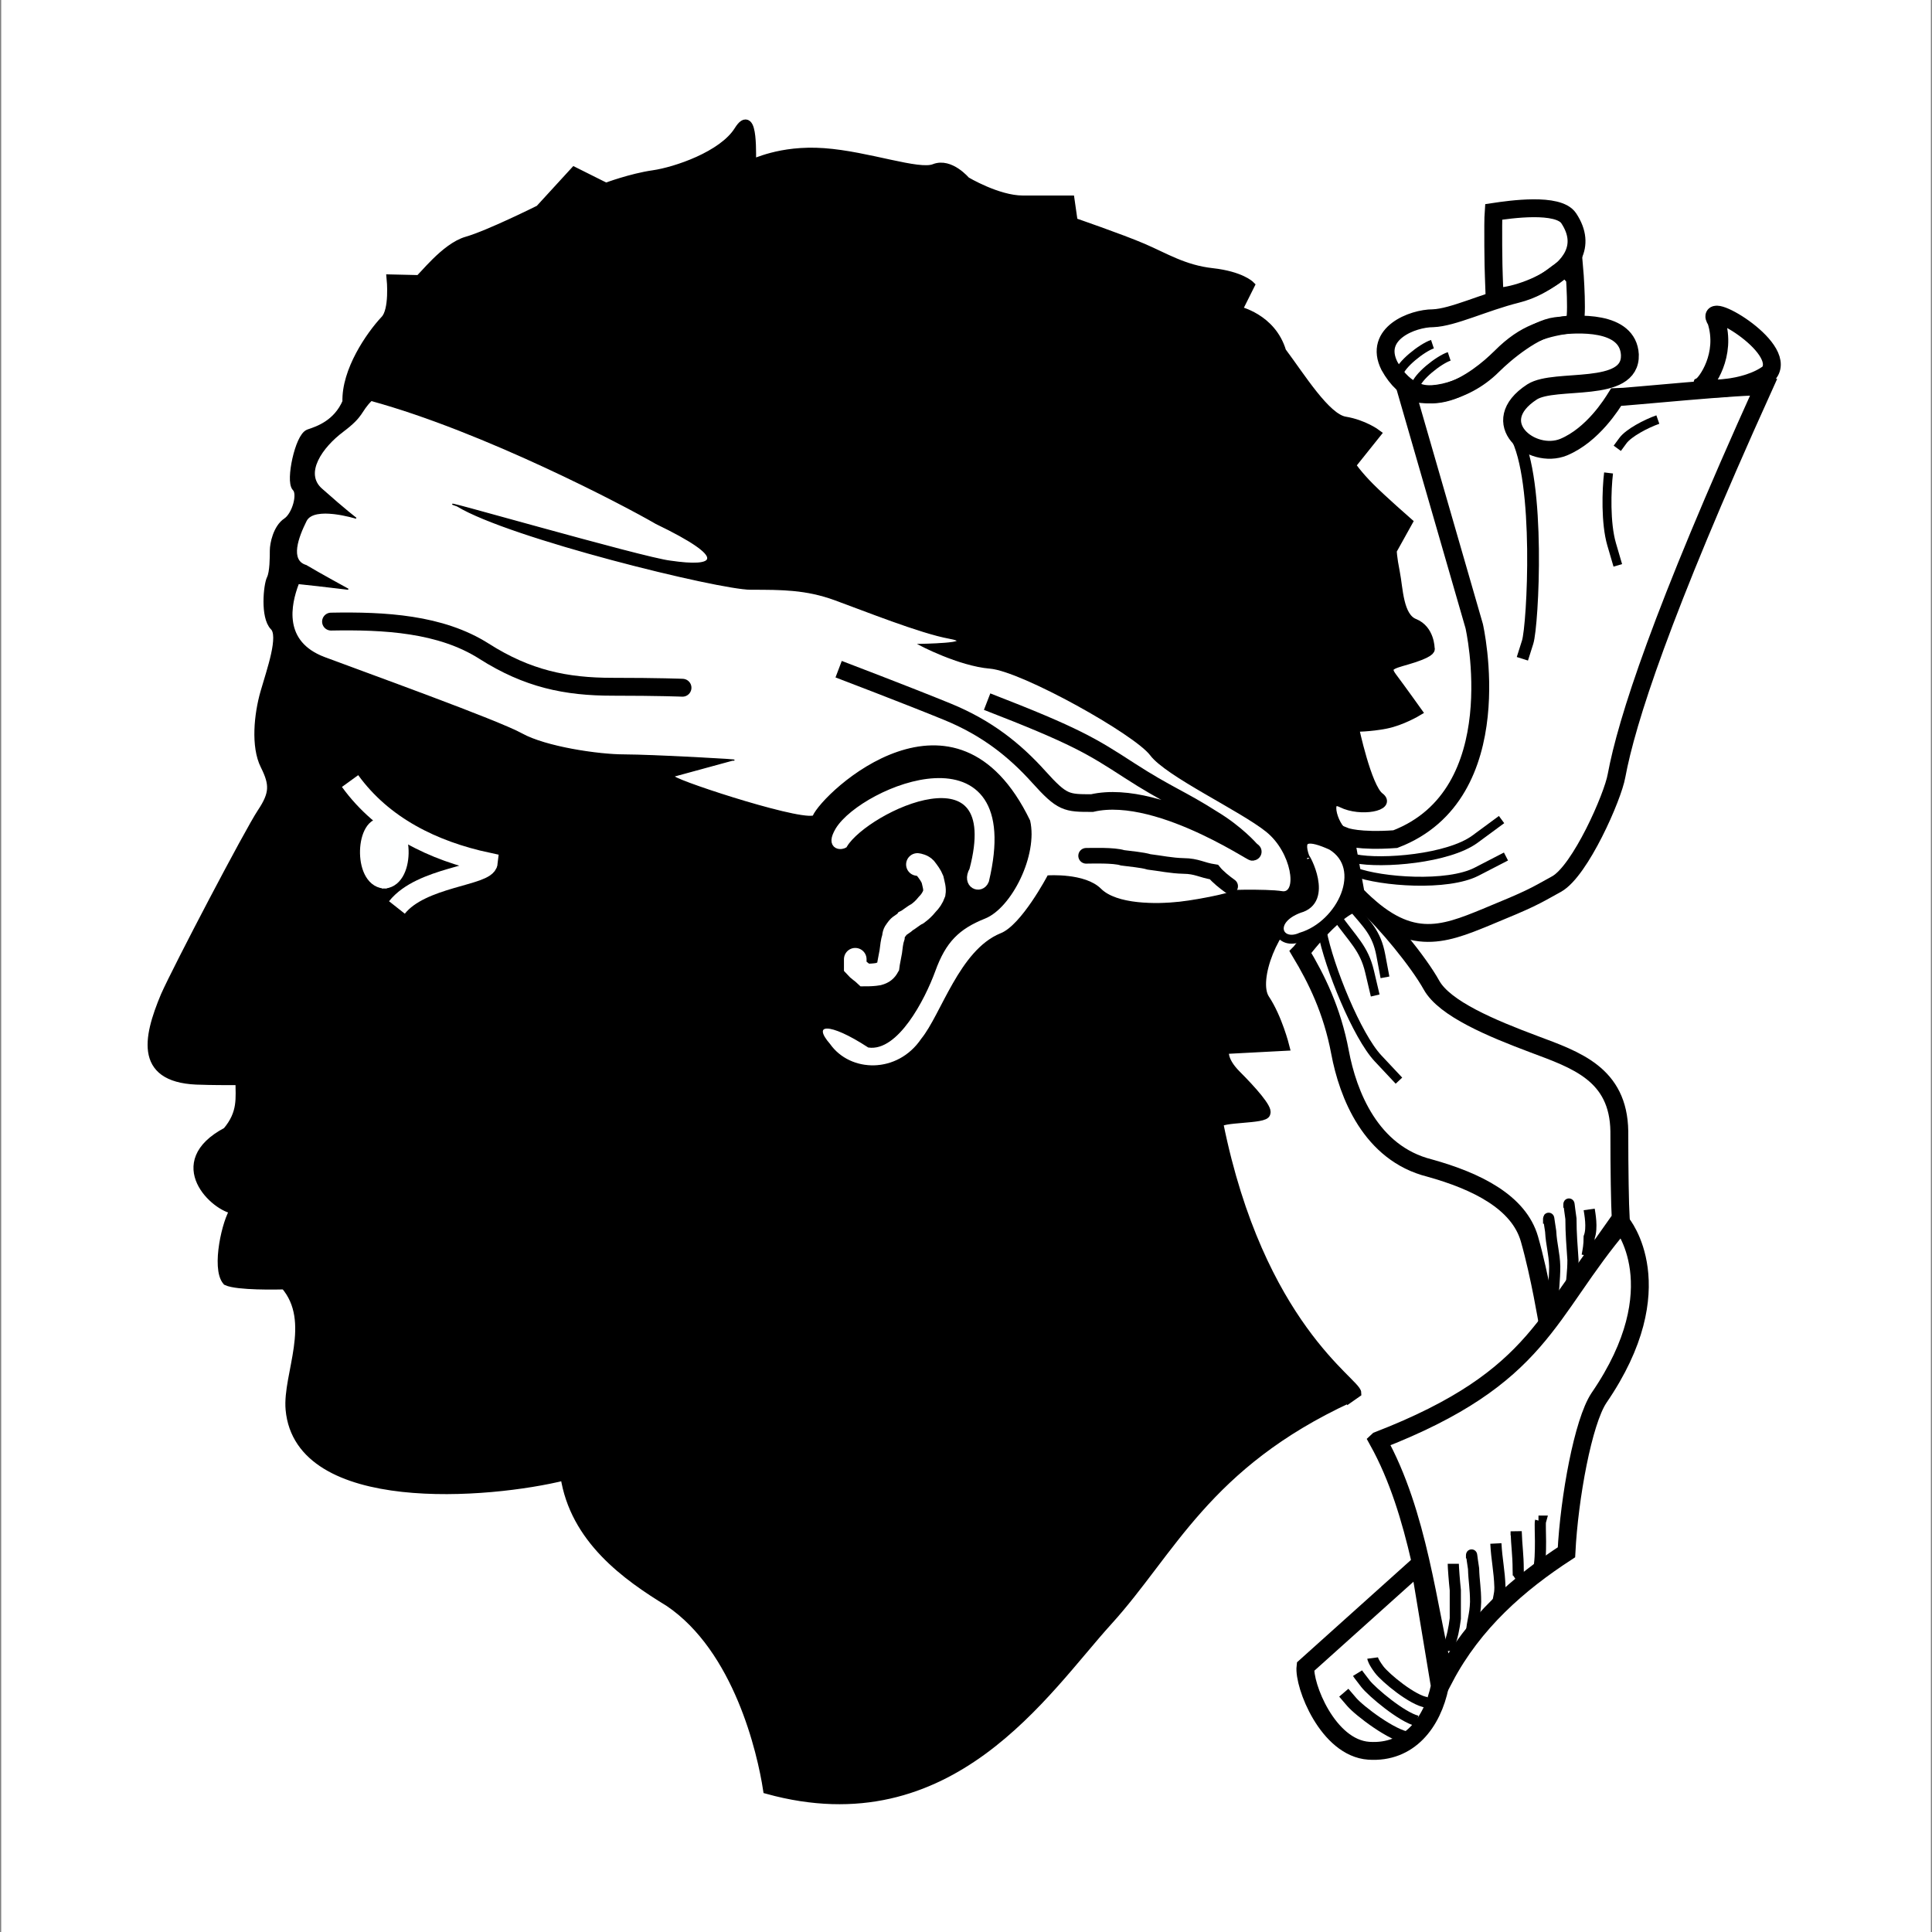 <svg width="32" height="32" xmlns="http://www.w3.org/2000/svg"><rect width="100%" height="100%" fill="#808080" stroke="none"/><rect width="31.961" height="32.041" x=".02" y="-.02" ry="0" fill="#ffffff"/><g font-size="12"><path transform="matrix(.148 0 0 .148 -9.528 -33.908)" d="M215.368 385.603c-16.007 7.403-19.92 17.152-26.987 24.928-7.068 7.776-17.607 24.503-38.106 18.848-.643-4.19-3.29-15.742-11.02-20.968-4.777-2.91-10.604-7.07-11.664-14.137-8.482 2.12-29.724 3.816-30.75-7.422-.352-3.887 2.978-9.844-.584-13.944-.804.025-5.312.115-6.494-.436-1.237-1.46-.016-6.776.88-7.956l-.01-.05c-2.115-.192-7.575-5.18-.86-8.716 1.77-2.08 1.46-3.782 1.455-5.7-1.11.014-3.836-.017-4.235-.044-7.078-.026-6.17-4.593-4.13-9.453 1.414-3.18 9.384-18.378 10.798-20.5 1.414-2.12 1.414-3.18.354-5.3-1.06-2.12-.707-5.655 0-8.13.706-2.473 2.12-6.36 1.06-7.42-1.06-1.06-.707-4.596-.354-5.303.354-.707.354-2.474.354-3.18 0-.707.353-2.475 1.414-3.18 1.06-.708 1.767-3.182 1.06-3.89-.707-.706.353-5.654 1.414-6.008 1.06-.354 3.18-1.06 4.24-3.535-.124-3.49 2.617-7.45 4.242-9.19 1.06-1.06.707-4.594.707-4.594l3.11.072c.34-.113 2.9-3.605 5.373-4.312 2.474-.707 8.13-3.534 8.13-3.534l3.887-4.242 3.534 1.767s2.828-1.06 5.302-1.412c2.474-.354 7.776-2.12 9.543-4.948 1.766-2.828 1.412 3.365 1.47 3.703.225.057 3.123-1.583 8.07-1.23 4.95.354 10.604 2.475 12.372 1.768 1.767-.706 3.534 1.415 3.534 1.415s3.534 2.12 6.362 2.12h5.3l.355 2.474s5.3 1.823 7.775 2.883c2.474 1.06 4.595 2.418 7.776 2.77 3.18.355 4.24 1.415 4.24 1.415l-1.413 2.827s3.818.778 4.95 4.595c2.12 2.828 4.948 7.422 7.068 7.776 2.12.353 3.534 1.413 3.534 1.413l-2.827 3.534s.707 1.06 2.12 2.474c1.414 1.414 4.242 3.888 4.242 3.888l-1.767 3.18s0 .707.353 2.474c.354 1.768.354 4.95 2.12 5.655 1.768.707 1.768 2.828 1.768 2.828s.354.353-1.766 1.06c-2.12.707-3.535.707-2.474 2.12 1.06 1.415 2.827 3.89 2.827 3.89s-1.767 1.06-3.534 1.412c-1.767.354-3.535.354-3.535.354s1.414 6.714 2.828 7.774c1.414 1.06-2.12 1.768-4.24.707-2.122-1.06-.797 3.182.617 3.536 1.414.353-.513.848-2.174.865-1.415-.352-3.235-.105-2.422 1.98 1.06 2.828 2.21 4.224-.618 5.638-2.827 1.414-5.39 7.776-3.976 9.896 1.413 2.12 2.21 5.302 2.21 5.302l-6.716.353s-.46 1.06 1.307 2.827 3.535 3.78 3.287 4.276c.054.765-5.32.454-5.265 1.22 4.57 22.592 15.426 28.928 15.44 30.118l-.86.603z" fill-rule="evenodd" stroke="#000000"/><path transform="matrix(.148 0 0 .148 -9.528 -33.908)" d="M102.756 277.383c-2.356 1.767-4.417 4.71-2.356 6.477 2.65 2.356 3.828 3.24 3.828 3.24s-4.71-1.473-5.594.293c-.884 1.767-1.914 4.454 0 5.006 1.472.882 4.71 2.65 4.71 2.65s-7.36-.885-5.594-.59c-.883 2.355-1.766 6.477 2.945 8.244 4.71 1.766 19.432 7.066 22.082 8.538 2.65 1.472 8.538 2.356 11.483 2.356 2.944 0 13.84.588 12.07.588l-6.476 1.767c-1.105.11 13.397 4.93 15.532 4.49 1.14-2.65 15.972-16.562 24.216.515.883 3.828-2.06 9.717-5.006 10.894-2.944 1.178-4.416 2.65-5.594 5.89-1.177 3.238-4.193 9.015-7.433 8.538-4.456-2.908-6.406-2.65-4.345-.295 2.282 3.24 7.618 3.387 10.305-.59 2.245-2.76 4.268-9.9 8.833-11.776 2.355-.884 5.3-6.48 5.3-6.48s4.122-.293 5.888 1.474c1.768 1.766 6.184 1.766 8.834 1.472 2.65-.295 7.104-1.288 5.63-1.288-1.47 0 4.088-.184 5.854.11 1.767.295 1.177-4.416-1.768-6.772-2.944-2.355-11.188-6.183-12.955-8.538-1.766-2.356-14.427-9.422-17.96-9.717-3.533-.293-7.95-2.648-7.95-2.648s6.626-.11 3.387-.7c-3.238-.588-9.57-3.128-12.808-4.306-3.24-1.177-5.89-1.177-9.422-1.177-3.533 0-26.988-5.746-32.84-9.317-4.417-1.473 20.952 5.893 23.897 6.187 5.004.737 6.587-.257-1.657-4.232-3.533-2.06-19.268-10.313-31.862-13.76-1.288 1.29-.82 1.688-3.174 3.455z" fill="#ffffff" fill-rule="evenodd" stroke="#000000" stroke-width=".125"/><path transform="matrix(.148 0 0 .148 -9.528 -33.908)" d="M167.048 325.854c.114.013.59.097.894.416.338.436.624.827.794 1.248.126.56.29 1.025.2 1.56-.19.523-.447.895-.796 1.247-.393.486-.68.732-1.092 1.04-.46.218-.902.643-1.292.832-.186.253-.666.44-.894.728-.265.355-.47.53-.497 1.04-.172.505-.23 1.127-.298 1.663-.097.59-.236 1.145-.298 1.664-.25.445-.52.674-1.094.832-.474.084-.966.104-1.49.104-.297-.284-.803-.605-1.093-.936v-.832" fill="none" stroke="#ffffff" stroke-width="2.53" stroke-linecap="round"/><path transform="matrix(.148 0 0 .148 -9.528 -33.908)" d="M158.768 323.534c2.54-4.088 18.45-11.6 14.584 2.983-.884 1.546.773 2.21 1.215 1.105 4.088-17.236-13.48-10.055-16.24-5.525-1.106 1.88.44 1.547.44 1.437z" fill="#ffffff" fill-rule="evenodd" stroke="#ffffff"/><path transform="matrix(.148 0 0 .148 -9.528 -33.908)" d="M101.426 298.674c5.966-.11 12.264.22 17.125 3.315 4.862 3.092 9.17 3.976 14.364 3.976 5.193 0 7.845.11 7.845.11" fill="none" stroke="#000000" stroke-width="2" stroke-linecap="round"/><path transform="matrix(.148 0 0 .148 -9.528 -33.908)" d="M174.85 307.63c9.97 3.86 11.737 4.995 15.947 7.72 4.21 2.724 5.766 3.178 9.31 5.448 2.638 1.59 4.21 3.405 4.21 3.405 2.27 1.816-9.85-7.038-17.724-5.22-2.88 0-3.324 0-5.983-2.953-2.658-2.95-5.76-5.448-10.192-7.264-4.43-1.816-12.185-4.768-12.185-4.768" fill="none" stroke="#000000" stroke-width="1.976"/><path transform="matrix(.148 0 0 .148 -9.528 -33.908)" d="M185.93 324.884c.603 0 3.118-.095 4.085.227.844.115 2.194.225 2.952.455 1.283.153 2.467.42 3.86.454 1.496.013 2.03.47 3.404.68.43.538 1.244 1.183 1.817 1.59" fill="none" stroke="#000000" stroke-width="1.75" stroke-linecap="round"/><path transform="matrix(.148 0 0 .148 -9.528 -33.908)" d="M103.556 316.517c3.66 5.05 9.27 7.817 15.404 9.13-.155 1.484-7.443 1.58-10.16 5.02" fill="none" stroke="#ffffff" stroke-width="2.25"/><g stroke="#000000" fill="none" stroke-width="2"><path d="M240.5 258.367c.116 1.29.52 6.918-.04 6.982-3.178.453-5.37.985-8.095 3.71-2.724 2.723-8.958 7.362-12.493.995-1.816-3.632 2.607-5.33 4.877-5.33 2.23-.08 5.736-1.803 9.368-2.71 3.633-.91 5.107-3.242 5.56-2.788zM254.814 272.274c.497-.274 2.853-3.42 1.634-7.257-1.767-2.65 8 2.853 5.938 5.797-2.608 2.032-7.776 2.007-7.572 1.46z" transform="matrix(.148 0 0 .148 -9.528 -33.908)"/><path d="M231.556 259.984c-.042-.6-.114-5.973-.023-7.16 1.825-.273 7.228-1.056 8.406.71 4.187 6.33-8.01 9.48-8.306 8.598zM221.705 272.672l7.655 26.5s4.322 18.81-8.833 23.847c-4.122.294-5.594-.295-5.594-.295l1.178 6.477c5.84 6.022 9.605 4.6 14.61 2.538 5.006-2.06 5.21-2.222 7.86-3.695 2.648-1.472 6.302-9.77 6.708-12.13 1.136-6.1 4.972-18.083 16.488-43.537-2.077-.183-15.625 1.186-16.538 1.186-.456.73-2.586 4.21-5.867 5.586-3.603 1.472-8.794-2.772-3.532-6.183 2.57-1.64 11.102.292 10.943-4.164-.216-3.872-5.937-3.492-8.293-3.197-2.355.294-5.594 2.944-7.066 4.416-3.296 3.297-7.95 3.828-9.715 2.65z" transform="matrix(.148 0 0 .148 -9.528 -33.908)"/><path d="M209.928 335.68c1.766 2.944 3.533 6.477 4.416 11.188.884 4.71 3.434 11.3 10.01 12.955 5.3 1.472 10.01 3.828 11.19 7.95 1.177 4.122 2.02 9.38 2.02 9.29l8.193-11.596c-.09-1.55-.154-5.33-.154-9.745-.09-6.424-4.85-7.99-9.562-9.758-4.71-1.766-9.99-3.96-11.46-6.61-1.473-2.65-5.23-7.207-7.292-8.974-2.06-1.766-7.36 5.3-7.36 5.3z" transform="matrix(.148 0 0 .148 -9.528 -33.908)"/><path d="M218.588 390.336c4.55 8.184 5.593 18.692 7.465 26.522 3.248-6.17 8.303-10.566 13.633-14.028.312-6.14 1.868-14.62 3.634-17.27 8.533-12.435 2.528-19.554 2.528-19.554-8.527 10.014-8.82 17.178-27.245 24.316z" transform="matrix(.148 0 0 .148 -9.528 -33.908)"/><path d="M210.48 415.63c-.235 2.032 2.482 9.093 7.083 9.41 4.52.308 7.127-3.168 7.953-7.232l-2.265-13.647z" transform="matrix(.148 0 0 .148 -9.528 -33.908)"/></g><path transform="matrix(.148 0 0 .148 -9.528 -33.908)" d="M210.447 325.11c-.908-2.496.454-2.496 2.95-1.36 4.088 2.496 1.136 8.853-3.404 10.215-2.497 1.135-3.86-1.816-.227-3.178 3.405-.908.68-5.903.68-5.676h.228z" fill="#ffffff" fill-rule="evenodd" stroke="#000000"/><path transform="matrix(.148 0 0 .148 -9.528 -33.908)" d="M239.96 363.96v.307c0-.83-.015-.408.227 1.232 0 1.665.124 3.064.227 4.618 0 1.286-.153 2.208-.227 3.387M237.69 365.497v.562c0-1.04-.03-.747.227.842.09 1.585.41 2.412.454 3.936 0 1.547-.184 2.747-.226 4.217M236.554 399.346h.227c-.06.214 0 1.43 0 2.244 0 1.224-.022 2.418-.226 3.205M234.057 400.482v.454-.454.454-.454c.05 1.677.227 2.605.227 4.313 0 .522.098.918-.227 1.135M231.787 401.844c.092 1.828.398 3.025.454 4.903 0 .944-.188 1.05-.226 1.907M229.063 403.226v.287c0-.774-.015-.38.227 1.148.04 1.41.227 2.17.227 3.73-.043 1.5-.374 2.123-.454 3.443M227.02 404.114c0 .406.122 1.98.227 2.95v3.18c-.126 1.057-.357 2.194-.682 2.95v.682M242.23 364.46c.058.426.394 2.054 0 3.1 0 .926-.106 1.4-.227 2.068" fill="none" stroke="#000000" stroke-width="1.25"/><path transform="matrix(.148 0 0 .148 -9.528 -33.908)" d="M216.016 325.204c3.047.625 10.468 0 13.437-2.187l2.97-2.188M216.026 326.698c2.91 1.097 10.338 1.65 13.614-.043l3.277-1.692M215.78 330.673c1.564 1.875 2.658 2.813 3.126 5.313l.47 2.5M213.906 331.61c1.875 2.657 3.125 3.594 3.75 6.25l.625 2.657M212.344 333.33c.78 4.062 3.906 11.718 6.25 14.218l2.344 2.5" fill="none" stroke="#000000"/><path transform="matrix(.148 0 0 .148 -9.528 -33.908)" d="M224.06 419.63c-1.577-.205-4.644-2.752-5.332-3.666-.69-.915-.74-1.3-.74-1.3M222.97 421.697c-1.705-.413-5.024-3.205-5.77-4.15-.744-.944-.895-1.19-.895-1.19" fill="none" stroke="#000000" stroke-width="1.196"/><path transform="matrix(.148 0 0 .148 -9.528 -33.908)" d="M222.034 423.602c-1.8-.198-5.524-3.017-6.395-4.038l-.873-1.02" fill="none" stroke="#000000" stroke-width="1.353"/><path transform="matrix(.148 0 0 .148 -9.528 -33.908)" d="M244.398 282.038c-.23 1.896-.345 5.63.344 7.986l.69 2.356M249.913 276.063c-1.32.46-3.275 1.494-3.907 2.356l-.632.86" fill="none" stroke="#000000"/><path transform="matrix(.148 0 0 .148 -9.528 -33.908)" d="M233.968 277.764c2.846 5.003 1.963 21.347 1.374 23.208l-.59 1.862" fill="none" stroke="#000000" stroke-width="1.315"/><path transform="matrix(.148 0 0 .148 -9.528 -33.908)" d="M224.688 267.626c-1.172.39-3.594 2.305-3.79 3.36M226.563 268.993c-1.172.39-3.594 2.305-3.79 3.36" fill="none" stroke="#000000"/><path d="M129.672 92.31c-2.32-.126-2.51 6.604.48 6.448M130.16 92.31c2.32-.126 2.508 6.603-.483 6.448" fill="none" stroke="#feffff" stroke-width="1.45" transform="matrix(.148 0 0 .148 -12.862 -.006)"/><path d="M130 92.443l-.08 5.64" fill="none" stroke="#feffff" stroke-width="3.572" transform="matrix(.148 0 0 .148 -12.862 -.006)"/></g></svg>